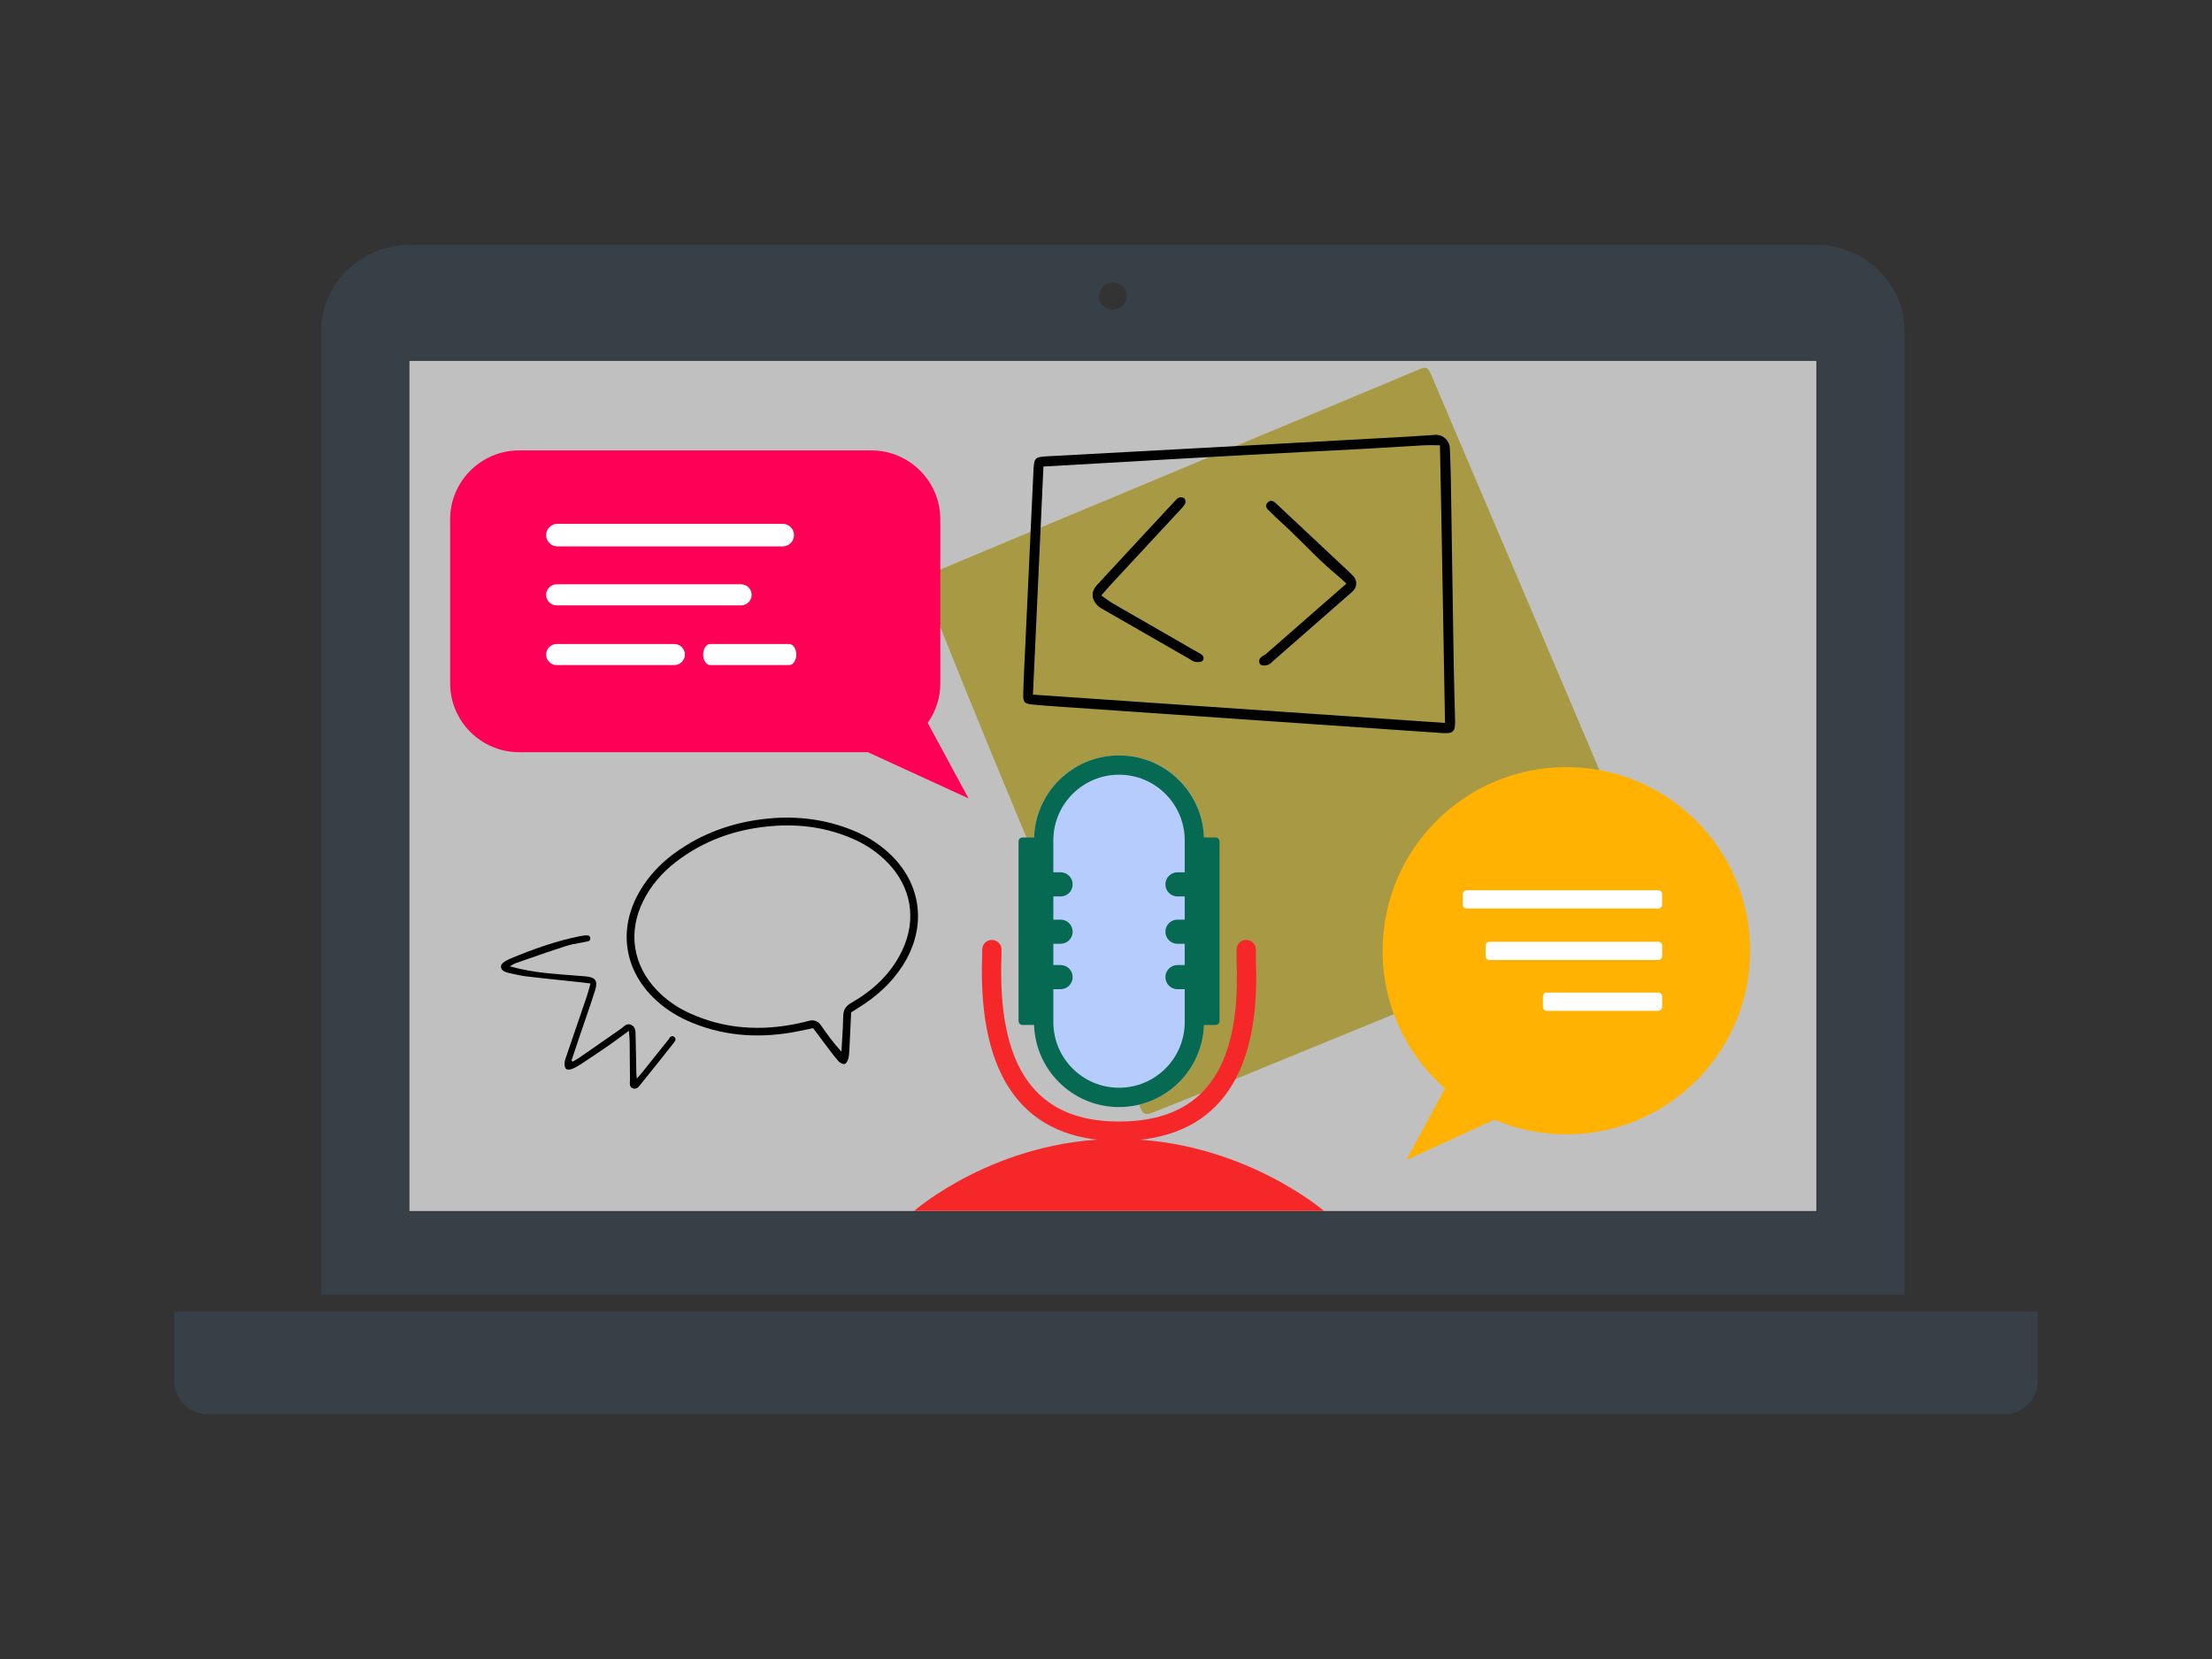 <svg width="4000" height="3000" viewBox="0 0 4000 3000" fill="none" xmlns="http://www.w3.org/2000/svg">
<rect x="0" y="0" width="4000" height="3000" fill="#333333" stroke="none"/>
<path fill-rule="evenodd" clip-rule="evenodd" d="M741.448 442.631H3283.15C3371.56 442.631 3443.89 512.732 3443.89 598.423V2341.38H580.71V598.423C580.71 512.732 653.038 442.631 741.448 442.631ZM2012.3 511.07C1998.43 511.07 1987.19 521.962 1987.19 535.4C1987.19 548.838 1998.43 559.729 2012.3 559.729C2026.17 559.729 2037.42 548.838 2037.42 535.4C2037.42 521.962 2026.17 511.07 2012.3 511.07ZM739.604 651.981H3285V2190.45H739.604V651.981Z" fill="#373F47"/>
<path d="M3285 651.982H739.603V2190.45H3285V651.982Z" fill="#C0C0C0" stroke="black" stroke-width="0.666" stroke-miterlimit="2.613"/>
<path fill-rule="evenodd" clip-rule="evenodd" d="M315.002 2371.52H3685V2497.09C3685 2530.24 3657.88 2557.37 3624.72 2557.37H375.281C342.126 2557.37 315.002 2530.24 315.002 2497.09V2371.52Z" fill="#373F47"/>
<path fill-rule="evenodd" clip-rule="evenodd" d="M2076.72 2014.38C2070.86 2014.77 2067.32 2013 2065.25 2009.21C2062.8 2004.72 2060.61 2000.08 2058.63 1995.37C1937.92 1708.56 1815.46 1422.43 1700.17 1133.45C1690.08 1108.17 1681.53 1082.28 1672.51 1056.6C1668.03 1043.85 1668.14 1043.47 1681.11 1038C1728.85 1017.86 1776.68 997.903 1824.49 977.921C2057.18 880.706 2289.88 783.497 2522.57 686.282C2536.91 680.29 2551.17 674.085 2565.57 668.241C2579.29 662.681 2582.19 663.836 2587.88 677.187C2616.81 745.107 2645.61 813.076 2674.53 880.996C2743.49 1042.97 2812.77 1204.81 2881.35 1366.92C2917.4 1452.16 2952.26 1537.89 2987.64 1623.4C2988.72 1626.02 2989.58 1628.74 2990.72 1631.33C2993.35 1637.26 2991.36 1640.98 2985.39 1643.33C2977.36 1646.49 2969.46 1649.99 2961.47 1653.26C2695.61 1762.24 2429.75 1871.23 2163.87 1980.14C2138.28 1990.62 2112.51 2000.64 2086.81 2010.83C2083.09 2012.3 2079.25 2013.49 2076.72 2014.38Z" fill="#A89A45"/>
<path fill-rule="evenodd" clip-rule="evenodd" d="M1751.41 1443.76L1677.6 1307.26C1691.91 1286.98 1700.36 1262.36 1700.36 1235.78V938.91C1700.36 870.5 1644.39 814.529 1575.97 814.529H938.387C869.976 814.529 814 870.5 814 938.91V1235.78C814 1304.2 869.976 1360.17 938.387 1360.17H1569.29L1751.41 1443.76Z" fill="#FF0057"/>
<path fill-rule="evenodd" clip-rule="evenodd" d="M1007.95 947.27H1415.46C1426.73 947.27 1435.84 956.393 1435.84 967.648C1435.84 978.899 1426.73 988.021 1415.46 988.021H1007.95C996.696 988.021 987.573 978.899 987.573 967.648C987.573 956.393 996.696 947.27 1007.95 947.27Z" fill="white"/>
<path fill-rule="evenodd" clip-rule="evenodd" d="M1006.63 1056.58H1340.13C1350.67 1056.58 1359.21 1065.11 1359.21 1075.64C1359.21 1086.17 1350.67 1094.7 1340.13 1094.7H1006.63C996.109 1094.7 987.578 1086.17 987.578 1075.64C987.578 1065.11 996.109 1056.58 1006.63 1056.58Z" fill="white"/>
<path fill-rule="evenodd" clip-rule="evenodd" d="M1006.63 1164.6H1219.45C1229.97 1164.6 1238.5 1173.09 1238.5 1183.63C1238.5 1194.18 1229.97 1202.72 1219.45 1202.72H1006.63C996.109 1202.72 987.578 1194.18 987.578 1183.63C987.578 1173.09 996.109 1164.6 1006.63 1164.6Z" fill="white"/>
<path fill-rule="evenodd" clip-rule="evenodd" d="M1284.3 1164.6H1427.2C1434.26 1164.6 1439.99 1173.09 1439.99 1183.63C1439.99 1194.18 1434.26 1202.72 1427.2 1202.72H1284.3C1277.25 1202.72 1271.52 1194.18 1271.52 1183.63C1271.52 1173.09 1277.25 1164.6 1284.3 1164.6Z" fill="white"/>
<path fill-rule="evenodd" clip-rule="evenodd" d="M1867.88 1256.12C2118.17 1273.32 2364.6 1290.24 2613.03 1307.3C2609.87 1137.68 2607.43 971.458 2603.85 805.164C2592.02 805.164 2583.33 804.757 2574.69 805.235C2538.47 807.252 2502.27 809.736 2466.05 811.686C2397.21 815.384 2328.33 818.659 2259.5 822.441C2168.21 827.457 2076.93 832.785 1985.65 837.986C1953.26 839.83 1920.87 841.688 1886.89 843.629C1880.54 981.521 1874.27 1117.45 1867.88 1256.12ZM2595.64 786.384C2609.48 785.661 2621.2 796.554 2621.76 810.392C2622.53 829.388 2623.28 847.263 2623.57 865.152C2625.45 978.351 2627.01 1091.56 2628.84 1204.76C2629.37 1237.4 2630.51 1270.03 2631.24 1302.67C2631.71 1323.45 2628.04 1326.97 2607.37 1325.55C2481.35 1316.91 2355.33 1308.21 2229.32 1299.52C2124.3 1292.29 2019.29 1285.07 1914.28 1277.79C1899.07 1276.74 1883.87 1275.57 1868.69 1274.17C1852.34 1272.64 1849.91 1270.64 1850.37 1253.98C1851.27 1221.34 1853.08 1188.74 1854.59 1156.12C1859.29 1054.66 1863.95 953.185 1868.79 851.729C1869.96 827.266 1871.21 826.343 1895.19 825.054C2004.66 819.159 2114.13 813.271 2223.59 807.308C2329.43 801.545 2435.26 795.714 2541.09 789.844C2559.21 788.841 2577.31 787.387 2595.42 786.396C2595.5 786.393 2595.57 786.389 2595.64 786.384ZM2447.29 1041.86C2454.31 1049.39 2454.28 1061.08 2446.99 1068.36C2445.79 1069.56 2444.58 1070.71 2443.33 1071.81C2396.67 1112.78 2349.89 1153.62 2303.12 1194.45C2299.83 1197.33 2296.67 1201.1 2292.76 1202.36C2288.72 1203.67 2282.07 1204.24 2279.7 1201.93C2274.99 1197.34 2276.4 1191.22 2282.12 1187.07C2284.48 1185.37 2287.34 1184.29 2289.51 1182.4C2337.36 1140.62 2385.14 1098.78 2434.71 1055.4C2422.43 1043.16 2411.28 1035.06 2398.19 1023.04C2366.46 993.897 2345.28 969.735 2306.23 934.74C2302.69 931.564 2299.73 927.946 2296.23 924.82C2291.07 920.216 2285.89 915.037 2292.57 908.48C2299.24 901.941 2304.57 907.71 2309.36 912.165C2327.55 929.078 2345.62 946.114 2363.74 963.091C2389.86 987.561 2416.05 1011.95 2442.05 1036.55C2443.84 1038.24 2445.56 1040.01 2447.29 1041.86ZM1991.47 1076.85C2000.27 1082.9 2006.33 1087.67 2012.95 1091.51C2061.72 1119.75 2110.58 1147.8 2159.44 1175.89C2162.56 1177.69 2165.75 1179.41 2168.93 1181.11C2174.59 1184.16 2179.16 1188.84 2174.72 1194.71C2172.71 1197.38 2165.86 1197.56 2161.48 1196.92C2157.45 1196.33 2153.75 1193.22 2150 1191.06C2099.24 1161.95 2048.49 1132.81 1997.75 1103.65C1994 1101.49 1989.99 1099.56 1986.75 1096.75C1973.32 1085.07 1972.04 1070.55 1983.89 1057.7C2030.47 1007.18 2077.27 956.87 2124.04 906.536C2126.48 903.922 2129.05 900.717 2132.19 899.7C2135.05 898.771 2139.85 899.341 2141.77 901.274C2143.65 903.159 2144.4 908.404 2143.1 910.765C2140.37 915.711 2136.14 919.888 2132.22 924.108C2090.93 968.669 2049.56 1013.17 2008.25 1057.72C2003.39 1062.97 1998.81 1068.47 1991.47 1076.85Z" fill="black"/>
<path d="M2177.3 1519.73C2177.3 1434.82 2108.47 1365.99 2023.56 1365.99C1938.65 1365.99 1869.82 1434.82 1869.82 1519.73V1848.18C1869.82 1933.09 1938.65 2001.93 2023.56 2001.93C2108.47 2001.93 2177.3 1933.09 2177.3 1848.18V1519.73Z" fill="#B6CCFC"/>
<path fill-rule="evenodd" clip-rule="evenodd" d="M2177.3 1519.73C2177.3 1434.82 2108.47 1365.99 2023.56 1365.99C1938.65 1365.99 1869.82 1434.82 1869.82 1519.73V1848.18C1869.82 1933.09 1938.65 2001.93 2023.56 2001.93C2108.47 2001.93 2177.3 1933.09 2177.3 1848.18V1519.73ZM1904.78 1517.77C1905.83 1453.06 1958.61 1400.93 2023.56 1400.93C2089.17 1400.93 2142.36 1454.12 2142.36 1519.73V1848.18L2142.35 1850.15C2141.3 1914.85 2088.52 1966.98 2023.56 1966.98C1957.95 1966.98 1904.76 1913.79 1904.76 1848.18V1519.73L1904.78 1517.77Z" fill="#066952"/>
<path fill-rule="evenodd" clip-rule="evenodd" d="M1848.85 1514.49C1845 1514.49 1841.87 1517.62 1841.87 1521.48V1846.44C1841.87 1850.3 1845 1853.42 1848.85 1853.42H1890.78C1894.64 1853.42 1897.77 1850.3 1897.77 1846.44V1788.78H1917.86C1929.93 1788.78 1939.7 1779.01 1939.7 1766.94C1939.7 1754.88 1929.93 1745.11 1917.86 1745.11H1897.77V1706.67H1917.86C1929.93 1706.67 1939.7 1696.89 1939.7 1684.83C1939.7 1672.77 1929.93 1662.99 1917.86 1662.99H1897.77V1621.06H1917.86C1929.93 1621.06 1939.7 1611.29 1939.7 1599.23C1939.7 1587.16 1929.93 1577.39 1917.86 1577.39H1897.77V1521.48C1897.77 1517.62 1894.64 1514.49 1890.78 1514.49H1848.85Z" fill="#066952"/>
<path fill-rule="evenodd" clip-rule="evenodd" d="M2198.27 1514.49C2202.13 1514.49 2205.26 1517.62 2205.26 1521.48V1846.44C2205.26 1850.3 2202.13 1853.42 2198.27 1853.42H2156.34C2152.48 1853.42 2149.35 1850.3 2149.35 1846.44V1788.78H2129.26C2117.2 1788.78 2107.42 1779.01 2107.42 1766.94C2107.42 1754.88 2117.2 1745.11 2129.26 1745.11H2149.35V1706.67H2129.26C2117.2 1706.67 2107.42 1696.89 2107.42 1684.83C2107.42 1672.77 2117.2 1662.99 2129.26 1662.99H2149.35V1621.06H2129.26C2117.2 1621.06 2107.42 1611.29 2107.42 1599.23C2107.42 1587.16 2117.2 1577.39 2129.26 1577.39H2149.35V1521.48C2149.35 1517.62 2152.48 1514.49 2156.34 1514.49H2198.27Z" fill="#066952"/>
<path d="M2253.57 1699.68C2263.06 1699.68 2270.78 1707.24 2271.04 1716.66L2271.04 1717.15L2271.04 1739.54L2271.26 1745.51C2277.93 1952.18 2196.03 2060.86 2028.42 2063.04L2023.26 2063.07C1851.94 2063.07 1768.74 1949.32 1775.92 1730.95L1776.15 1724.68L1776.15 1717.15C1776.15 1707.67 1783.71 1699.95 1793.13 1699.69L1793.62 1699.68C1803.11 1699.68 1810.83 1707.24 1811.08 1716.66L1811.09 1717.15V1725.37L1811.08 1725.73C1802.71 1930.47 1872.67 2028.13 2023.26 2028.13C2172.59 2028.13 2242.62 1937.14 2236.33 1746.38L2236.12 1740.57L2236.1 1740.22V1717.15C2236.1 1707.5 2243.92 1699.68 2253.57 1699.68Z" fill="#F52728"/>
<path fill-rule="evenodd" clip-rule="evenodd" d="M1652.98 2189.73C1652.98 2189.73 1801.09 2059.58 2022.25 2059.58C2243.42 2059.58 2394.15 2189.73 2394.15 2189.73H1652.98Z" fill="#F52728"/>
<g clip-path="url(#clip0_0_1)">
<path fill-rule="evenodd" clip-rule="evenodd" d="M1538.29 1849.13C1538.57 1843.06 1538.85 1836.94 1539.14 1830.75C1542.02 1828.91 1544.76 1827.18 1547.42 1825.5C1552.94 1822.02 1558.07 1818.79 1563.09 1815.39C1594.29 1794.26 1620.45 1768.33 1638.84 1735.16C1675.72 1668.59 1663.9 1594.97 1608.07 1543.14C1588.89 1525.33 1566.97 1511.69 1542.83 1501.8C1493.47 1481.59 1442.18 1475.03 1389.08 1480.2C1336.7 1485.3 1287.7 1500.29 1242.67 1527.55C1205.44 1550.08 1174.44 1578.92 1153.52 1617.6C1118.82 1681.76 1129.16 1751.95 1180.75 1803.34C1198.91 1821.41 1219.89 1835.37 1243.21 1845.82C1303.13 1872.66 1365.64 1877.85 1429.87 1867.32C1439.33 1865.77 1448.71 1863.77 1457.95 1861.81C1462.12 1860.92 1466.26 1860.04 1470.36 1859.22C1473.15 1862.94 1475.87 1866.58 1478.54 1870.15C1484.64 1878.31 1490.48 1886.13 1496.4 1893.9C1497.66 1895.57 1498.92 1897.24 1500.18 1898.91C1505.35 1905.78 1510.53 1912.66 1516.27 1919.04C1518.88 1921.94 1524.34 1924.96 1527.35 1924.07C1530.44 1923.15 1533.26 1917.78 1534.17 1913.89C1535.47 1908.34 1535.74 1902.52 1536.01 1896.75C1536.05 1895.77 1536.1 1894.79 1536.15 1893.81C1536.91 1879.02 1537.6 1864.23 1538.29 1849.13ZM1522.83 1880.68C1522.42 1887.38 1521.99 1894.33 1521.6 1901.66C1506.42 1885.28 1495.06 1869.26 1483.84 1853.13C1479.39 1846.74 1471.43 1843.79 1463.88 1845.74C1457.2 1847.47 1450.57 1849.16 1443.88 1850.58C1375.9 1864.99 1309.6 1861.09 1245.86 1831.63C1224.23 1821.64 1204.84 1808.23 1188.22 1791.03C1144.4 1745.69 1135.07 1685.63 1163.11 1629.24C1177.15 1601.01 1197.37 1577.79 1222.2 1558.67C1273.1 1519.47 1331.02 1499.18 1394.98 1493.85C1447.17 1489.49 1497.06 1496.54 1544.82 1517.97C1567.63 1528.21 1587.98 1542.12 1605.39 1560.16C1648.27 1604.59 1657.97 1663.05 1631.39 1718.89C1611.59 1760.51 1579.35 1790.56 1540 1813.08C1529.34 1819.18 1524.95 1825.95 1524.79 1837.86C1524.61 1851.7 1523.76 1865.54 1522.83 1880.68Z" fill="black"/>
<path d="M1124.58 1873.31C1128.62 1870.35 1132.84 1867.25 1137.34 1863.98C1137.54 1867 1137.74 1869.72 1137.94 1872.24C1138.31 1877.17 1138.63 1881.31 1138.68 1885.46C1138.8 1895.72 1138.85 1905.98 1138.91 1916.25C1138.97 1928 1139.03 1939.75 1139.19 1951.51C1139.21 1952.67 1139.14 1953.9 1139.06 1955.15C1138.75 1960.5 1138.42 1966.19 1144.83 1968.24C1151.21 1970.28 1155.12 1965.2 1158.58 1960.72C1159.08 1960.06 1159.58 1959.42 1160.07 1958.81C1177.56 1937.28 1194.79 1915.55 1212.02 1893.81C1213.54 1891.89 1215.07 1889.97 1216.59 1888.05C1216.86 1887.71 1217.14 1887.36 1217.43 1887C1220.42 1883.33 1224.04 1878.89 1219.21 1875.07C1214.5 1871.34 1211.79 1875.35 1209.42 1878.87C1208.86 1879.69 1208.33 1880.48 1207.79 1881.14C1197.49 1893.82 1187.3 1906.61 1177.12 1919.39C1171.91 1925.93 1166.71 1932.46 1161.48 1938.98C1159.78 1941.11 1157.97 1943.16 1155.71 1945.73C1154.49 1947.12 1153.14 1948.66 1151.6 1950.44C1151.41 1948.51 1151.25 1947 1151.11 1945.75C1150.88 1943.62 1150.73 1942.26 1150.7 1940.89C1150.55 1933.14 1150.42 1925.39 1150.29 1917.64C1150.05 1903.38 1149.81 1889.12 1149.43 1874.86C1149.41 1873.97 1149.4 1873.06 1149.39 1872.15C1149.32 1864.73 1149.24 1856.83 1141.21 1853.19C1134.94 1850.34 1130.32 1854.18 1125.82 1857.91C1124.57 1858.95 1123.33 1859.98 1122.07 1860.85C1111.25 1868.36 1100.44 1875.89 1089.64 1883.42C1075.74 1893.11 1061.83 1902.8 1047.9 1912.44C1045.22 1914.29 1042.38 1915.9 1039.53 1917.5C1038.24 1918.22 1036.95 1918.95 1035.68 1919.7C1035.13 1919.25 1034.85 1919.02 1034.58 1918.79C1034.3 1918.56 1034.02 1918.33 1033.47 1917.88C1035.12 1912.92 1036.77 1907.96 1038.42 1903C1042.22 1891.58 1046.02 1880.16 1049.87 1868.76C1052.71 1860.37 1055.6 1852 1058.49 1843.62C1064.56 1826.03 1070.64 1808.43 1076.19 1790.66C1081.58 1773.4 1076.46 1766.99 1058.51 1765.54C1051.88 1765 1045.26 1764.5 1038.63 1763.99C1022.1 1762.72 1005.58 1761.46 989.098 1759.76C967.221 1757.5 945.507 1753.96 921.872 1747.45C923.596 1746.5 925.022 1745.64 926.272 1744.9C928.523 1743.55 930.201 1742.55 932.008 1741.92C938.959 1739.51 945.905 1737.08 952.851 1734.66C976.403 1726.42 999.957 1718.19 1023.73 1710.64C1031.81 1708.08 1040.22 1706.55 1048.64 1705.03C1053.68 1704.12 1058.72 1703.21 1063.7 1702.07C1063.97 1702.01 1064.24 1701.91 1064.5 1701.79C1068.05 1700.17 1068.4 1695.17 1065.48 1692.56C1064.88 1692.03 1064.27 1691.67 1063.64 1691.6C1058.77 1691.13 1053.67 1691.93 1048.8 1692.9C1005.31 1701.6 963.752 1716.47 922.895 1733.47C918.313 1735.37 913.709 1737.76 909.905 1740.9C903.872 1745.87 904.827 1752.74 911.731 1756.48C914.492 1757.98 917.671 1758.87 920.768 1759.53C923.273 1760.07 925.776 1760.63 928.28 1761.19C936.008 1762.93 943.744 1764.67 951.57 1765.59C974.491 1768.29 997.443 1770.71 1020.4 1773.12C1030.47 1774.18 1040.55 1775.24 1050.62 1776.33C1054.08 1776.7 1057.53 1777.15 1061.43 1777.65C1063.42 1777.91 1065.53 1778.18 1067.82 1778.47C1066.95 1781.5 1066.17 1784.35 1065.43 1787.06C1063.94 1792.52 1062.59 1797.45 1060.95 1802.28C1054 1822.76 1046.98 1843.23 1039.96 1863.69C1034.95 1878.31 1029.93 1892.94 1024.94 1907.57C1024.67 1908.35 1024.4 1909.14 1024.12 1909.93C1022.71 1913.92 1021.28 1917.97 1020.92 1922.07C1020.6 1925.74 1021.34 1931.13 1023.72 1932.96C1026.11 1934.8 1031.55 1934.23 1034.89 1932.84C1041.14 1930.23 1047.03 1926.56 1052.74 1922.8C1068.74 1912.26 1084.67 1901.61 1100.43 1890.7C1108.3 1885.25 1116.03 1879.58 1124.58 1873.31Z" fill="black"/>
</g>
<path fill-rule="evenodd" clip-rule="evenodd" d="M3164.79 1719.3C3164.79 1902.63 3016.03 2051.29 2832.45 2051.29C2786.17 2051.29 2742.2 2041.78 2702.23 2024.73L2543.04 2097.74L2613.01 1968.44C2543.84 1907.66 2500.21 1818.64 2500.21 1719.3C2500.21 1535.86 2648.98 1387.2 2832.45 1387.2C3016.03 1387.2 3164.79 1535.86 3164.79 1719.3Z" fill="#FFB201"/>
<path d="M2652.21 1609.91H2998.64C3002.55 1609.91 3005.71 1613.07 3005.71 1616.98V1635.83C3005.71 1639.74 3002.55 1642.9 2998.64 1642.9H2652.21C2648.31 1642.9 2645.14 1639.74 2645.14 1635.83V1616.98C2645.14 1613.07 2648.31 1609.91 2652.21 1609.91Z" fill="white"/>
<path d="M2693.45 1703H2998.64C3002.55 1703 3005.71 1706.16 3005.71 1710.07V1728.92C3005.71 1732.83 3002.55 1735.99 2998.64 1735.99H2693.45C2689.55 1735.99 2686.38 1732.83 2686.38 1728.92V1710.07C2686.38 1706.16 2689.55 1703 2693.45 1703Z" fill="white"/>
<path d="M2797.15 1794.91H2998.64C3002.55 1794.91 3005.71 1798.07 3005.71 1801.98V1820.83C3005.71 1824.74 3002.55 1827.9 2998.64 1827.9H2797.15C2793.24 1827.9 2790.08 1824.74 2790.08 1820.83V1801.98C2790.08 1798.07 2793.24 1794.91 2797.15 1794.91Z" fill="white"/>
<defs>
<clipPath id="clip0_0_1">
<rect width="754.138" height="498.288" fill="white" transform="translate(905.911 1477.93)"/>
</clipPath>
</defs>
</svg>
